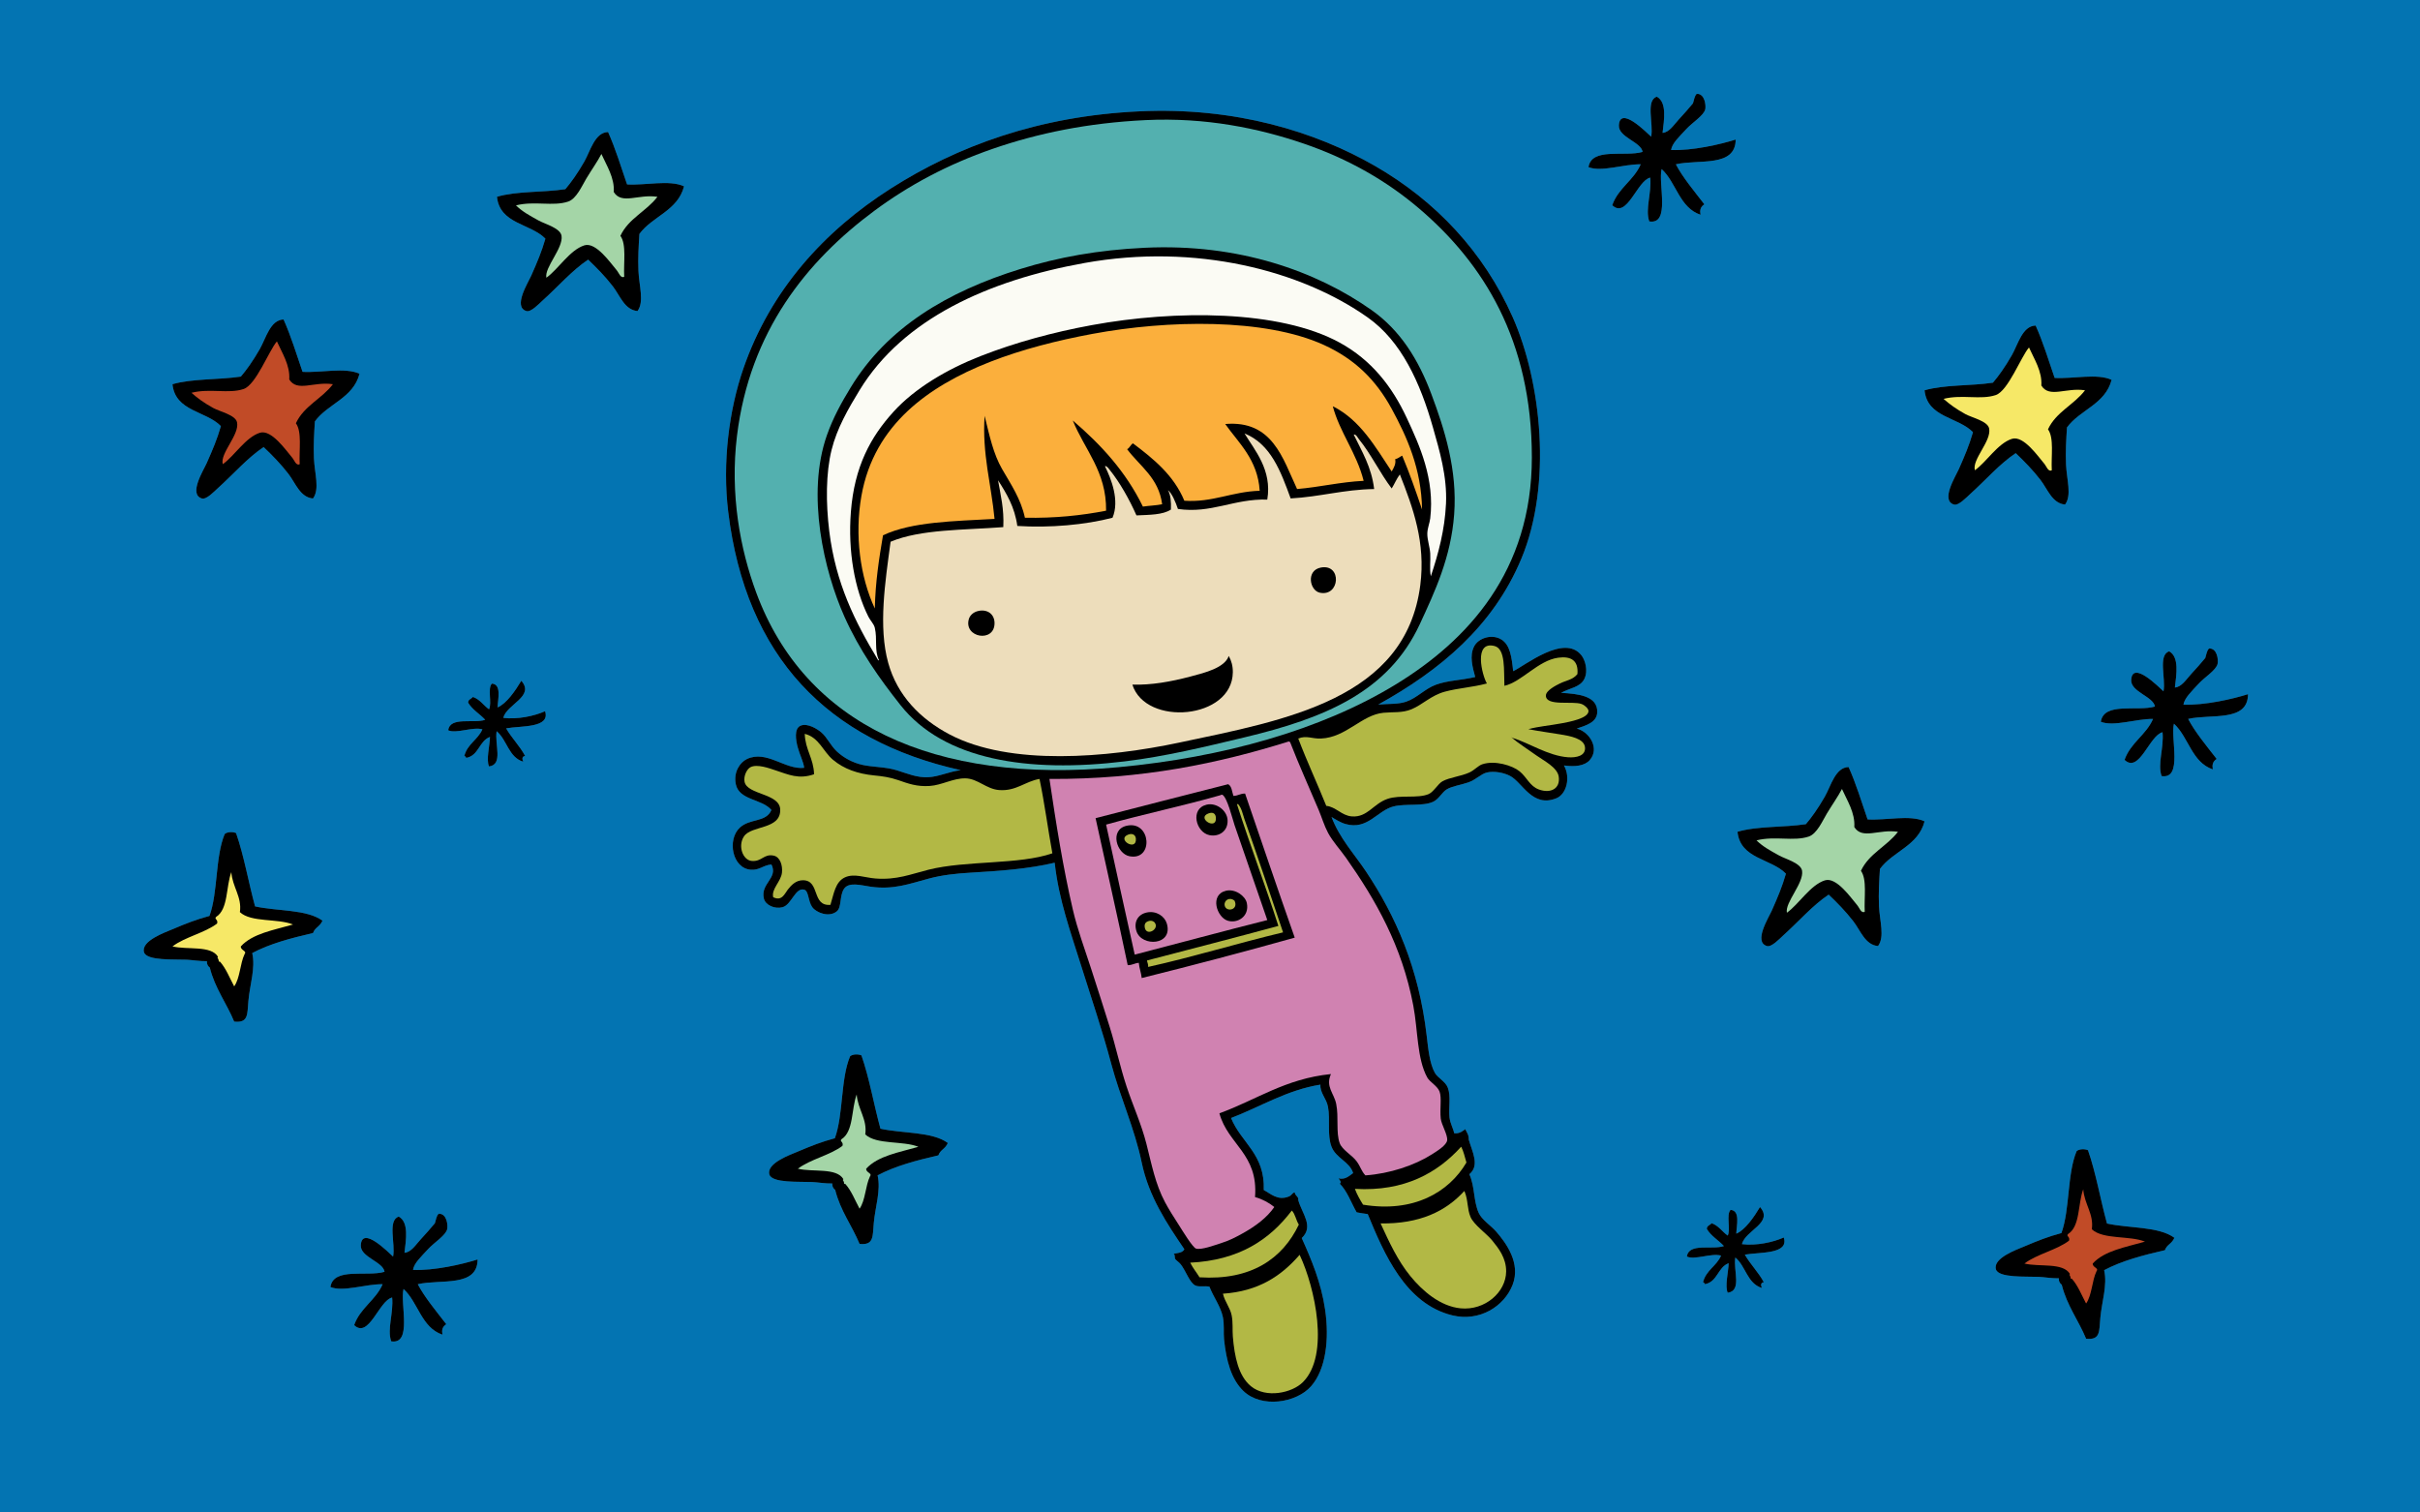 <?xml version="1.0" encoding="utf-8"?>
<!-- Generator: Adobe Illustrator 15.0.0, SVG Export Plug-In . SVG Version: 6.00 Build 0)  -->
<!DOCTYPE svg PUBLIC "-//W3C//DTD SVG 1.1//EN" "http://www.w3.org/Graphics/SVG/1.1/DTD/svg11.dtd">
<svg version="1.1" id="Layer_1" xmlns="http://www.w3.org/2000/svg" xmlns:xlink="http://www.w3.org/1999/xlink" x="0px" y="0px"
	 width="960px" height="600px" viewBox="0 0 960 600" enable-background="new 0 0 960 600" xml:space="preserve">
<rect x="0" y="0" width="960" height="600" fill="#333333" stroke="none"/>
<path d="M546.745,279.497c4.215-0.377,7.85-0.039,11.12-1.162c4.322-1.483,7.376-5.135,11.813-6.737
	c4.759-1.718,9.397-1.642,15.523-3.021c-1.071-4.025-2.322-8.333-0.464-12.08c1.702-3.432,7.156-5.137,10.889-2.787
	c3.444,2.168,4.075,7.053,4.634,12.545c4.543-2.11,20.289-14.968,27.105-6.273c1.437,1.83,2.725,6.023,1.158,9.293
	c-1.614,3.379-5.814,3.643-9.268,5.576c6.857,0.378,14.561,1.183,14.364,7.666c-0.123,4.059-4.412,5.248-8.108,6.505
	c5.061,1.29,9.197,7.926,5.098,12.544c-1.999,2.252-5.832,2.711-10.193,2.092c2.702,4.809,1.023,11.381-3.012,13.011
	c-9.52,3.844-13.391-6.199-18.304-8.829c-2.445-1.31-6.344-2.076-9.269-1.394c-2.377,0.556-4.231,2.85-7.413,3.947
	c-3.011,1.041-6.424,1.449-8.573,2.788c-1.856,1.159-3.053,3.832-5.327,4.88c-4.123,1.896-10.92,0.628-15.755,1.857
	c-6.413,1.633-10.227,9.46-18.998,6.97c-2.045-0.581-4.188-1.958-5.561-2.788c3.188,8.433,8.934,14.517,13.669,21.605
	c11.653,17.45,20.997,38.312,24.096,65.281c0.601,5.214,1.174,10.979,3.243,14.636c1.143,2.019,4.133,3.34,5.097,5.808
	c1.367,3.501,0.263,7.933,0.694,11.852c0.271,2.432,1.444,4.185,1.854,6.271c2.172,0.314,3.784-1.155,4.4-1.627
	c0.734,1.636,1.371,2.052,1.393,4.184c1.322,4.725,4.469,10.223,0.229,13.707c2.23,4.951,1.581,10.536,3.707,15.333
	c1.218,2.743,4.91,5.079,6.95,7.435c3.836,4.426,9.871,12.474,6.487,21.141c-3.317,8.492-13.044,14.689-23.863,12.08
	c-18.642-4.495-27.175-24.592-33.594-40.188c-1.562-0.143-2.952-0.448-4.401-0.697c-2.2-3.834-3.699-8.372-6.719-11.384
	c0.988-0.368-0.148-1.6-0.464-2.09c2.556,0.6,4.019-0.786,5.792-2.094c-1.35-4.502-6.812-5.879-8.572-10.452
	c-1.786-4.645-0.446-10.617-1.391-15.8c-0.632-3.462-3.219-5.461-3.013-8.825c-13.216,2.082-23.81,8.804-35.448,13.239
	c3.989,9.862,13.484,14.203,12.977,28.575c2.725,1.4,5.493,4.359,9.963,2.556c1.165-0.472,1.358-1.5,2.315-1.626
	c0.204,1.481,1.651,1.663,1.392,3.021c1.435,5.333,6.354,10.424,1.39,15.1c3.823,8.494,7.698,17.638,9.269,28.346
	c1.73,11.823,0.311,23.757-5.562,30.433c-5.841,6.646-19.707,8.801-26.875,1.859c-4.822-4.676-6.775-11.996-7.645-20.444
	c-0.277-2.704,0.155-5.818-0.464-8.829c-0.88-4.287-3.743-7.933-5.329-12.08c-2.021-0.425-3.945,0.225-5.562-0.465
	c-2.222-0.946-3.802-5.805-5.792-8.362c-0.807-1.038-1.97-1.6-2.315-2.321c-0.143-0.297,0.05-1.965-0.694-1.859
	c1.162-0.325,3.795-0.303,4.401-1.858c-6.808-10.016-14.104-20.807-16.912-34.383c-2.761-13.349-8.55-25.905-12.048-39.026
	c-3.568-13.393-7.943-26.185-12.047-39.265c-4.074-12.984-8.827-26.025-10.428-40.654c-10.425,2.479-21.721,3.264-33.36,3.948
	c-5.748,0.339-11.217,0.931-16.449,2.322c-7.879,2.1-14.051,4.531-23.169,3.253c-3.788-0.531-8.742-2.082-10.657,0.93
	c-1.748,2.75-0.835,7.222-2.78,8.827c-3.076,2.544-8.122,0.562-9.73-1.626c-1.731-2.354-1.365-6.478-3.243-6.969
	c-3.543-0.927-4.985,6.008-8.572,6.969c-3.031,0.813-6.792-0.77-7.414-3.482c-1.378-6.013,5.768-8.03,3.012-13.476
	c-3.376,0.313-4.638,2.312-8.108,2.09c-7.489-0.477-9.551-12.013-4.401-16.727c4.112-3.766,10.297-1.913,12.51-6.97
	c-3.775-4.487-12.805-3.773-14.132-10.224c-0.997-4.843,1.671-8.688,4.401-9.988c7.807-3.714,15.138,4.355,22.705,3.483
	c-0.214-2.274-1.713-5.053-2.549-8.132c-0.734-2.706-1.551-7.474,1.158-8.595c2.794-1.157,6.805,1.43,8.341,2.788
	c2.207,1.947,3.559,5.127,6.023,7.434c2.702,2.527,6.302,4.487,10.194,5.346c4.157,0.911,9.084,0.764,13.438,2.09
	c4.34,1.32,8.097,3.052,12.742,2.786c4.203-0.236,7.997-2.194,12.742-2.786c-52.655-11.732-85.177-44.792-92.208-102.453
	c-2.383-19.53,0.305-40.399,6.023-56.918c10.743-31.033,32.004-54.501,58.384-71.321c26.42-16.847,58.676-28.799,98.695-30.666
	c38.128-1.779,69.893,8.116,93.366,21.605c24.24,13.931,43.229,34.208,54.678,59.938c11.466,25.771,15.764,66.562,3.476,95.947
	C592.301,248.447,571.341,265.858,546.745,279.497z"/>
<path fill="#D082B1" d="M416.31,309.001c2.637,17.769,5.389,35.133,9.268,51.807c1.816,7.812,4.678,15.562,7.183,23.231
	c2.54,7.78,5.008,15.562,7.413,23.232c2.438,7.769,4.152,15.918,6.719,23.694c2.521,7.64,5.871,14.877,7.878,22.769
	c2.088,8.205,3.532,15.96,7.413,23.23c1.41,2.644,3.445,5.899,5.793,9.524c0.902,1.395,5.153,8.446,6.486,8.829
	c2.17,0.616,7.354-1.359,9.73-2.094c3.486-1.072,6.172-2.528,8.341-3.717c5.524-3.021,10.122-6.51,12.974-10.687
	c-2.145-1.723-4.639-3.091-7.645-3.949c1.35-17.152-10.761-20.808-14.134-33.222c14.638-5.304,26.145-13.743,44.25-15.565
	c-2.239,5.019,1.226,7.582,2.087,11.849c1.069,5.308-0.173,11.266,1.391,15.565c0.979,2.69,4.868,4.692,6.719,7.202
	c1.582,2.145,1.871,3.912,3.476,5.575c9.669-0.681,19.532-3.974,26.411-8.364c1.897-1.211,5.815-3.576,6.023-5.575
	c0.234-2.25-2.287-6.162-2.549-8.596c-0.418-3.896,0.449-8.204-0.463-10.688c-0.829-2.258-3.872-3.783-4.866-5.575
	c-4.124-7.438-3.695-18.719-5.561-28.574c-4.479-23.687-14.964-41.93-26.644-58.544c-2.394-3.404-5.312-6.479-7.183-9.989
	c-1.523-2.858-2.484-6.159-3.708-9.062c-3.861-9.162-7.646-17.433-11.354-26.948c-0.23,0.001-0.273-0.188-0.463-0.232
	C483.381,302.846,453.138,309.225,416.31,309.001z"/>
<path fill="#53B0AF" d="M393.836,59.027c-17.936,6.189-33.417,14.53-47.032,24.626c-26.769,19.852-49.383,47.842-54.443,89.209
	c-2.844,23.235,1.262,45.018,7.645,62.261c19.257,52.018,70.05,76.108,143.644,69.23c41.091-3.84,80.392-14.646,110.278-32.989
	c28.248-17.338,53.75-44.681,53.75-89.906c-0.001-46.664-19.391-77.143-44.715-98.735c-12.729-10.855-27.966-19.684-45.873-25.787
	c-17.789-6.062-38.853-10.424-62.553-9.292C431.477,48.745,411.717,52.857,393.836,59.027z"/>
<path d="M833.383,286.33c1.207-7.98,14.373-3.969,21.469-6.043c-0.588-3.995-9.695-5.816-9.416-10.575
	c0.467-7.849,10.992,2.904,12.809,4.532c1.012-5.028-2.311-14.4,2.26-15.863c4.062,2.295,2.873,9.104,2.26,14.353
	c2.657-0.194,4.512-3.23,6.402-5.288c1.97-2.139,3.971-4.364,5.648-6.42c0.449-1.312,0.592-2.935,1.508-3.777
	c3.293-0.117,3.697,4.543,3.391,6.043c-0.521,2.534-5.094,5.282-7.533,7.932c-2.866,3.115-5.635,5.734-6.023,8.309
	c8.469,0.302,19.399-2.188,25.609-4.154c-0.016,11.189-14.646,7.723-23.729,9.82c2.557,4.99,7.438,10.919,11.299,15.861
	c-1.729,1.137-1.801,2.603-1.506,4.153c-8.388-2.796-9.594-12.789-15.443-18.129c-1.445,5.778,3.596,22.168-4.896,20.773
	c-1.697-4.82,0.979-11.193,0.377-17.375c-5.181,1.135-9.24,16.522-15.066,10.953c2.371-6.812,8.521-9.836,11.302-16.239
	C847.242,285.122,838.531,288.37,833.383,286.33z"/>
<path d="M630.148,66.307c1.207-7.98,14.373-3.969,21.469-6.043c-0.588-3.995-9.697-5.816-9.415-10.575
	c0.465-7.849,10.993,2.904,12.806,4.532c1.015-5.028-2.307-14.4,2.26-15.863c4.062,2.295,2.875,9.104,2.262,14.353
	c2.656-0.194,4.511-3.23,6.402-5.288c1.971-2.139,3.972-4.364,5.65-6.42c0.449-1.312,0.589-2.934,1.506-3.777
	c3.246-0.112,3.674,4.633,3.392,6.043c-0.511,2.526-5.104,5.29-7.534,7.932c-2.873,3.123-5.683,5.671-6.025,8.309
	c8.469,0.302,19.402-2.188,25.612-4.154c-0.042,11.163-14.642,7.729-23.729,9.82c2.559,4.991,7.469,10.893,11.301,15.862
	c-1.729,1.137-1.801,2.602-1.508,4.154c-8.386-2.795-9.594-12.789-15.44-18.128c-1.448,5.777,3.594,22.166-4.896,20.771
	c-1.698-4.819,0.979-11.192,0.377-17.373c-5.182,1.135-9.241,16.522-15.064,10.953c2.369-6.814,8.519-9.839,11.299-16.24
	C644.009,65.099,635.298,68.347,630.148,66.307z"/>
<path d="M120.021,147.51c7.214,0.433,16.846-1.892,22.6,0.755c-2.504,9.702-12.553,11.838-17.703,18.885
	c-0.298,4.591-0.601,9.629-0.377,14.729c0.26,5.924,2.363,12.181-0.377,15.863c-5.12-0.439-6.92-6.108-9.793-9.82
	c-3.021-3.907-6.487-7.445-9.793-10.575c-6.551,4.42-11.641,10.433-18.078,16.24c-1.529,1.381-4.598,4.685-6.404,4.155
	c-5.445-1.597,0.676-11.241,1.883-13.975c2.484-5.615,4.102-9.407,5.65-14.729c-5.869-6.073-18.111-5.759-19.209-16.619
	c7.783-2.267,18.377-1.716,27.119-3.021c2.148-2.499,4.807-6.184,7.533-10.952c2.391-4.182,4.159-11.606,9.416-11.708
	C115.421,133.237,117.604,140.49,120.021,147.51z"/>
<path fill="#C14B27" d="M96.668,154.308c-6.028,2.033-13.317-0.358-20.716,1.511c2.446,2.165,5.014,4.036,8.663,6.043
	c2.608,1.436,8.783,2.737,9.417,5.666c1.067,4.935-6.868,12.304-5.65,16.618c4.629-3.298,9.049-10.658,14.689-12.464
	c4.639-1.485,10.5,7.158,12.806,9.819c0.918,1.06,1.567,3.388,3.014,2.645c-0.31-5.607,0.981-12.819-1.507-16.24
	c3.18-6.885,10.354-9.763,14.689-15.486c-7.559-1.187-14.141,3.229-17.326-1.888c0.389-5.659-2.901-10.607-4.896-15.107
	C106.698,139.099,101.548,152.663,96.668,154.308z"/>
<path d="M740.863,325.062c7.188,0.454,16.88-1.927,22.599,0.755c-2.486,9.719-12.549,11.841-17.702,18.885
	c-0.298,4.591-0.601,9.629-0.377,14.729c0.26,5.926,2.362,12.183-0.376,15.863c-5.121-0.438-6.922-6.105-9.793-9.82
	c-3.021-3.905-6.489-7.443-9.793-10.573c-6.553,4.42-11.642,10.433-18.08,16.239c-1.529,1.38-4.596,4.686-6.401,4.154
	c-5.444-1.597,0.675-11.241,1.884-13.975c2.48-5.615,4.102-9.407,5.648-14.729c-5.871-6.074-18.112-5.759-19.21-16.618
	c7.731-2.318,18.415-1.678,27.12-3.021c2.147-2.5,4.808-6.186,7.532-10.953c2.39-4.182,4.159-11.605,9.417-11.708
	C736.263,310.79,738.447,318.043,740.863,325.062z"/>
<path fill="#A4D5A7" d="M705.835,339.415c2.582,1.41,8.584,2.984,9.039,6.043c0.731,4.914-6.831,12.489-6.025,16.618
	c4.775-3.396,9.25-10.979,15.065-12.842c4.629-1.482,10.493,7.149,12.806,9.818c0.918,1.061,1.566,3.389,3.016,2.646
	c-0.311-5.607,0.98-12.819-1.509-16.24c3.181-6.885,10.354-9.762,14.689-15.485c-7.561-1.188-14.143,3.229-17.325-1.889
	c0.388-5.659-2.9-10.607-4.896-15.107c-1.649,3.158-3.864,6.212-6.026,9.819c-1.699,2.837-3.885,7.961-7.156,9.064
	c-6.028,2.033-13.314-0.357-20.716,1.512C699.222,335.759,702.026,337.335,705.835,339.415z"/>
<path d="M206.807,270.051c5.491,6.256-5.845,9.297-7.156,14.729c5.591,0.695,12.339-0.719,16.573-2.644
	c2.194,6.742-9.501,5.734-15.443,6.799c2.238,3.924,5.393,6.93,7.533,10.951c-1.305,0.188-1.213,1.185-0.754,2.269
	c-5.817-1.72-6.405-8.683-10.546-12.085c-0.848,5.242,2.715,13.229-3.013,13.975c-1.205-2.633,0.252-8.014,0.377-11.709
	c-4.334,1.572-4.408,7.414-9.417,8.31c-0.167-0.335-0.33-0.677-0.753-0.755c1.158-4.754,5.391-6.428,7.156-10.574
	c-3.937-1.082-10.404,1.85-13.562,0.377c0.752-5.541,10.006-2.557,14.689-4.154c-2.168-2.357-5.093-3.955-6.779-6.799
	c-0.001-1.385,1.32-1.447,1.883-2.266c2.812,0.961,4.191,3.352,6.404,4.91c1.26-2.514-0.711-8.268,1.129-10.197
	c3.92,0.256,2.387,6.137,2.262,9.441C200.997,279.061,204.393,274.066,206.807,270.051z"/>
<path d="M698.186,478.825c5.515,6.278-5.89,9.252-7.155,14.729c5.592,0.695,12.339-0.719,16.571-2.643
	c2.222,6.717-9.519,5.752-15.44,6.799c2.238,3.924,5.393,6.93,7.533,10.951c-1.307,0.186-1.213,1.184-0.754,2.268
	c-5.817-1.721-6.406-8.684-10.549-12.086c-0.848,5.242,2.717,13.229-3.013,13.977c-1.204-2.635,0.252-8.016,0.376-11.709
	c-4.332,1.57-4.406,7.414-9.416,8.309c-0.166-0.336-0.33-0.676-0.752-0.756c1.156-4.754,5.39-6.428,7.156-10.574
	c-3.938-1.082-10.406,1.854-13.562,0.377c0.752-5.541,10.006-2.555,14.689-4.153c-2.168-2.356-5.094-3.954-6.779-6.8
	c-0.002-1.385,1.318-1.445,1.883-2.266c2.811,0.961,4.191,3.352,6.403,4.91c1.261-2.516-0.71-8.27,1.13-10.197
	c3.92,0.256,2.388,6.137,2.26,9.443C692.376,487.835,695.771,482.841,698.186,478.825z"/>
<path d="M815.062,149.92c7.214,0.434,16.847-1.891,22.599,0.756c-2.502,9.703-12.551,11.838-17.701,18.885
	c-0.299,4.59-0.602,9.629-0.377,14.73c0.259,5.924,2.363,12.18-0.377,15.861c-5.12-0.439-6.922-6.107-9.793-9.818
	c-3.022-3.908-6.488-7.445-9.793-10.576c-6.554,4.42-11.643,10.432-18.08,16.24c-1.528,1.381-4.597,4.686-6.402,4.154
	c-5.443-1.596,0.677-11.24,1.884-13.973c2.482-5.615,4.103-9.408,5.649-14.729c-5.871-6.074-18.111-5.758-19.209-16.619
	c7.771-2.281,18.396-1.695,27.118-3.02c2.147-2.5,4.808-6.186,7.533-10.953c2.39-4.184,4.159-11.607,9.416-11.709
	C810.464,135.648,812.646,142.902,815.062,149.92z"/>
<path fill="#F6E867" d="M791.71,156.719c-6.032,2.027-13.312-0.354-20.716,1.512c2.445,2.166,5.015,4.035,8.663,6.043
	c2.606,1.434,8.783,2.736,9.417,5.666c1.065,4.934-6.868,12.303-5.649,16.617c4.629-3.297,9.05-10.656,14.688-12.465
	c4.638-1.484,10.501,7.16,12.806,9.82c0.918,1.061,1.566,3.389,3.015,2.645c-0.31-5.607,0.98-12.818-1.507-16.24
	c3.181-6.885,10.354-9.762,14.688-15.486c-7.562-1.186-14.142,3.229-17.325-1.887c0.388-5.66-2.902-10.609-4.896-15.107
	C801.729,141.516,796.599,155.076,791.71,156.719z"/>
<path d="M131.078,510.57c1.208-7.98,14.374-3.971,21.47-6.043c-0.553-4.045-9.7-5.797-9.416-10.574
	c0.465-7.852,10.99,2.904,12.805,4.531c1.013-5.027-2.307-14.4,2.261-15.863c4.062,2.295,2.873,9.104,2.26,14.352
	c2.657-0.191,4.51-3.229,6.403-5.287c1.969-2.139,3.97-4.361,5.649-6.42c0.45-1.311,0.591-2.934,1.507-3.775
	c3.297-0.141,3.689,4.582,3.391,6.043c-0.521,2.539-5.094,5.279-7.533,7.932c-2.871,3.119-5.675,5.662-6.027,8.311
	c8.469,0.303,19.402-2.188,25.612-4.154c-0.042,11.164-14.64,7.729-23.729,9.82c2.556,4.99,7.467,10.893,11.301,15.861
	c-1.729,1.139-1.802,2.604-1.507,4.154c-8.386-2.797-9.595-12.789-15.442-18.129c-1.447,5.775,3.594,22.166-4.897,20.771
	c-1.697-4.816,0.981-11.191,0.377-17.372c-5.18,1.136-9.241,16.522-15.065,10.952c2.369-6.812,8.52-9.838,11.299-16.238
	C144.938,509.363,136.226,512.609,131.078,510.57z"/>
<path d="M248.751,73.16c7.19,0.456,16.88-1.925,22.599,0.755c-2.486,9.719-12.549,11.841-17.702,18.885
	c-0.298,4.591-0.601,9.629-0.377,14.729c0.26,5.924,2.362,12.181-0.376,15.863c-5.121-0.439-6.922-6.107-9.793-9.82
	c-3.023-3.907-6.489-7.445-9.793-10.575c-6.553,4.42-11.642,10.433-18.08,16.241c-1.529,1.38-4.596,4.684-6.402,4.154
	c-5.445-1.597,0.674-11.241,1.883-13.975c2.482-5.615,4.102-9.407,5.65-14.729c-5.871-6.074-18.112-5.759-19.21-16.618
	c7.731-2.32,18.415-1.678,27.12-3.021c2.147-2.5,4.807-6.184,7.532-10.953c2.39-4.182,4.159-11.606,9.417-11.708
	C244.15,58.888,246.335,66.141,248.751,73.16z"/>
<path fill="#A4D5A7" d="M213.723,87.513c2.582,1.41,8.584,2.984,9.039,6.043c0.732,4.914-6.831,12.489-6.025,16.618
	c4.775-3.395,9.25-10.979,15.065-12.842c4.629-1.482,10.493,7.151,12.806,9.82c0.918,1.059,1.566,3.387,3.014,2.644
	c-0.309-5.607,0.982-12.819-1.507-16.24c3.179-6.885,10.353-9.762,14.689-15.485c-7.56-1.188-14.142,3.228-17.325-1.889
	c0.387-5.659-2.902-10.607-4.897-15.107c-1.649,3.158-3.864,6.21-6.026,9.819c-1.699,2.837-3.885,7.961-7.156,9.064
	c-6.029,2.034-13.316-0.357-20.716,1.512C207.109,83.856,209.914,85.433,213.723,87.513z"/>
<path d="M487.202,311.092c1.467,0.775,1.507,2.98,2.086,4.646c1.821-0.032,2.733-0.979,4.634-0.932
	c6.524,19.093,13.021,38.21,19.692,57.15c-19.965,5.612-40.223,10.934-60.7,16.03c-0.224-2.179-0.968-3.832-1.158-6.04
	c-1.647,0.126-2.592,0.963-4.399,0.929c-4.101-19.588-8.508-38.864-12.744-58.312C452.105,320.039,469.655,315.565,487.202,311.092z
	"/>
<path fill="#D082B1" d="M489.751,327.354c-0.822-2.396-2.915-11.113-4.865-12.078c-0.224-0.11-0.712,0.171-0.927,0.23
	c-14.396,4.113-30.278,7.449-45.177,11.615c3.764,17.213,7.532,34.419,11.352,51.575c17.56-4.542,34.938-9.265,52.593-13.707
	C498.765,353.438,493.977,339.664,489.751,327.354z"/>
<path fill="#B2B845" d="M507.128,367.312c-17.271,4.675-34.725,9.166-52.129,13.705c0.127,0.882,0.561,1.451,0.463,2.558
	c17.604-3.879,35.553-9.42,53.521-13.707c-5.016-14.947-10.094-30.154-15.291-44.837c-0.705-1.988-1.079-4.376-2.551-6.041
	c-0.152,0-0.309,0-0.463,0C495.916,335.343,501.876,350.974,507.128,367.312z"/>
<path d="M478.631,319.223c3.894-0.944,8.113,2.272,8.34,6.04c0.271,4.455-3.431,6.798-7.183,6.041
	C474.389,330.213,471.991,320.838,478.631,319.223z"/>
<path fill="#B2B845" d="M482.337,324.334c-0.108-1.333-0.925-2.428-3.012-1.626C474.508,324.559,482.773,329.66,482.337,324.334z"/>
<path d="M446.89,327.586c9.73-2.284,10.909,13.977,1.16,12.081C442.969,338.68,440.034,329.196,446.89,327.586z"/>
<path fill="#B2B845" d="M450.598,332.697c-0.124-1.598-1.471-2.206-3.012-1.626C442.673,332.918,451.007,337.993,450.598,332.697z"
	/>
<path d="M486.276,353.374c3.645-0.922,7.754,2.016,8.34,4.878c1.1,5.359-3.809,8.212-7.646,6.97
	C482.688,363.836,479.796,355.012,486.276,353.374z"/>
<path fill="#B2B845" d="M485.812,359.182c0.495,2.778,5.644,1.893,3.938-1.856C487.796,355.63,485.453,357.169,485.812,359.182z"/>
<path d="M454.999,361.97c3.715-0.751,7.022,1.501,7.877,4.413c2.56,8.726-10.014,9.341-12.047,3.021
	C449.664,365.784,451.372,362.701,454.999,361.97z"/>
<path fill="#B2B845" d="M454.072,367.545c0.327,4.328,6.186,1.062,3.938-1.626c-0.04-0.049-0.93-1.062-2.549-0.465
	C454.22,365.913,454.012,366.748,454.072,367.545z"/>
<path d="M454.072,98.29c37.345-1.783,68.096,9.305,89.892,24.625c11.521,8.097,18.706,19.685,23.863,33.454
	c5.209,13.906,10.336,30.006,9.035,47.625c-1.26,17.086-7.645,30.687-13.669,43.675c-12.461,26.86-37.759,37.248-69.505,44.838
	c-15.986,3.822-31.358,7.561-47.492,9.525c-38.589,4.696-71.804-0.621-88.967-22.304c-8.356-10.557-16.271-21.724-22.24-35.079
	c-8.09-18.099-15.246-48.511-6.951-72.019c2.486-7.046,5.822-13.026,9.499-19.05c14.425-23.631,38.229-37.922,67.419-46.928
	C419.798,102.074,435.407,99.18,454.072,98.29z"/>
<path fill="#FBAF3C" d="M528.674,161.015c0.014,0.142,0.034,0.275,0.231,0.232c10.793,5.518,16.648,15.983,23.168,25.787
	c0.953-1.608,1.754-3.084,1.391-4.879c1.155-0.234,1.826-0.956,2.779-1.395c2.889,6.862,5.415,14.085,7.878,21.374
	c-0.225-16.148-6.037-28.926-12.048-39.958c-6.216-11.408-14.53-19.679-26.875-25.323c-23.485-10.738-62.146-9.917-91.746-4.414
	c-28.056,5.216-55.904,14.174-73.442,30.666c-8.876,8.347-15.761,19.213-18.302,33.686c-2.707,15.406-0.551,32.035,5.328,44.604
	c0.232-10.53,1.678-19.845,3.244-29.04c11.502-5.425,28.246-5.593,44.25-6.505c-1.27-13.519-4.984-25.822-3.938-40.888
	c1.988,8.069,3.438,15.038,6.949,21.141c3.486,6.054,7.416,11.777,9.035,19.282c11.889,0.229,22.44-0.884,32.205-2.788
	c0.182-15.604-8.562-24.241-13.207-35.777c11.121,9.525,21.046,20.25,27.803,34.151c2.485-0.373,5.274-0.441,7.646-0.93
	c-1.392-10.532-8.802-15.028-13.901-21.838c1.039-0.506,1.335-1.759,2.315-2.323c8.202,6.179,16.151,12.611,20.389,22.767
	c11.167,0.777,19.022-3.659,29.888-3.949c-0.775-12.464-8.544-19.156-13.67-26.485c18.73-1.59,22.778,13.556,28.497,25.788
	c9.124-0.763,16.997-2.78,26.411-3.252C538.175,179.675,531.374,171.395,528.674,161.015z"/>
<path fill="#FBFBF4" d="M573.619,199.812c0.507-10.755-2.598-21.132-5.098-29.969c-5.142-18.175-12.634-34.497-25.947-43.908
	C516.267,107.343,474.47,96.37,430.21,104.33c-38.223,6.874-71.984,22.214-89.197,50.413c-4.514,7.394-9.001,15.168-11.121,23.696
	c-2.297,9.239-2.301,21.137-0.927,32.292c2.55,20.689,10.207,35.934,19.229,50.877c0.055,0.252,0.382,0.558,0.464,0.232
	c-1.861-3.957-0.563-8.218-1.622-12.778c-0.355-1.53-1.777-2.873-2.549-4.413c-5.471-10.912-8.167-25.982-6.95-41.585
	c1.405-18.026,7.839-29.734,16.913-39.726c8.531-9.394,21.311-16.9,34.52-22.071c13.688-5.357,28.591-9.445,44.251-12.312
	c32.851-6.016,74.368-6.103,98.233,6.969c12.633,6.92,20.805,17.423,26.643,29.969c5.018,10.773,11.113,24.117,9.27,39.726
	c-0.226,1.894-1.124,3.908-1.159,6.041c-0.04,2.504,0.984,5.171,1.159,7.898c0.189,3.013-0.338,5.951,0.229,9.061
	C570.646,219.499,573.133,210.138,573.619,199.812z"/>
<path fill="#EDDDBB" d="M464.498,202.135c-3.191,2.143-8.578,2.083-13.669,2.323c-2.818-6.361-6.611-13.111-10.658-18.121
	c-0.442-0.549-1.168-1.637-1.853-1.394c2.516,5.045,5.896,13.63,3.012,20.443c-10.745,2.81-24.85,4.091-37.765,3.253
	c-1.044-7.548-4.294-12.886-7.646-18.121c1.019,5.872,2.438,11.341,2.085,18.585c-15.636,1.203-32.87,0.803-44.714,5.808
	c-2.137,15.922-4.928,33.717-0.928,48.09c3.6,12.925,12.704,22.214,24.326,28.342c24.016,12.66,62.672,9.253,91.051,3.252
	c42.433-8.971,89.897-17.25,95.684-62.492c2.156-16.855-2.83-30.55-8.105-43.908c-1.275,1.664-2.104,3.775-3.244,5.575
	c-4.506-5.901-8.396-13.96-12.977-19.515c-0.578-0.703-1.117-2.059-2.084-1.858c3.22,6.684,7.034,12.77,8.109,21.605
	c-12.101,0.181-21.476,3.093-33.131,3.717c-3.938-10.766-7.864-21.542-18.304-25.787c3.957,6.59,11.029,14.455,9.034,26.251
	c-13.268-0.405-22.155,5.646-35.445,3.717c-0.935-2.706-2.328-6.183-3.939-7.434C464.4,196.348,464.614,199.075,464.498,202.135z"/>
<path fill="#B2B845" d="M536.318,323.869c6.194,0.438,8.472-5.047,14.134-6.969c4.917-1.673,11.884-0.072,16.217-1.858
	c2.047-0.845,3.751-4.112,5.562-5.111c2.774-1.533,7.257-1.938,10.656-3.483c2.031-0.924,3.455-2.692,5.099-3.254
	c4.982-1.697,12.018,0.483,14.827,2.787c2.972,2.438,4.003,5.862,7.646,7.202c4.556,1.678,8.586-0.222,7.878-5.109
	c-0.534-3.675-5.963-6.312-8.806-8.363c-3.61-2.609-7.128-4.785-9.962-7.201c0.231-0.002,0.274,0.188,0.464,0.231
	c6.267,1.821,14.058,7.104,22.009,7.667c3.23,0.229,7.043-0.514,6.719-3.95c-0.33-3.518-5.979-4.493-9.729-5.11
	c-4.521-0.744-8.824-1.317-12.742-2.091c4.184-1.12,8.131-1.377,13.207-2.323c2.962-0.553,10.675-1.938,10.655-4.879
	c-0.007-0.919-1.416-2.286-2.78-2.787c-3.511-1.292-13.995,1.003-14.131-3.253c-0.067-2.112,4.18-4.191,5.56-4.878
	c2.526-1.257,5.125-1.438,6.951-3.718c0.496-5.448-2.595-7.202-7.646-6.505c-7.979,1.102-14.466,9.605-21.313,11.151
	c-0.271-5.996,0.543-14.671-3.938-15.798c-8.394-2.11-4.933,11.638-3.013,14.869c-6.024,1.589-11.212,1.783-16.681,3.252
	c-5.417,1.454-8.842,5.161-13.206,6.97c-3.701,1.533-7.177,1.021-11.121,1.394c-8.675,0.818-14.758,9.787-24.789,10.222
	c-3.622,0.157-5.729-1.343-9.035,0c3.477,9.138,7.504,17.721,11.12,26.717C529.874,319.997,532.171,323.574,536.318,323.869z"/>
<path d="M535.855,284.84c-3.375,1.495-6.934,2.806-10.194,4.414C529.966,288.691,532.872,286.727,535.855,284.84z"/>
<path fill="#B2B845" d="M396.384,313.415c-5.129-0.378-8.496-4.563-13.438-4.646c-4.828-0.079-9.314,2.699-14.133,3.021
	c-5.174,0.343-8.605-0.976-12.51-2.323c-3.295-1.137-6.211-1.537-9.5-1.856c-6.546-0.643-12.058-2.55-16.449-6.273
	c-3.861-3.274-5.494-8.855-11.119-10.222c0.217,6.363,3.512,9.643,3.706,16.029c-6.102,2.107-9.997,0.188-15.522-1.627
	c-2.037-0.668-7.076-2.578-9.73-1.162c-1.429,0.765-2.791,3.535-2.317,5.811c1.077,5.16,13.89,4.518,14.133,10.918
	c0.308,8.1-11.397,6.251-14.364,10.688c-2.553,3.815-0.445,9.424,3.012,9.758c4.096,0.396,4.831-2.962,8.805-2.093
	c2.545,0.561,3.551,3.931,3.243,6.737c-0.393,3.579-4.279,6.456-3.476,9.757c3.511,1.71,4.564-1.476,5.792-3.02
	c1.37-1.726,3.167-3.731,6.024-3.717c6.897,0.032,3.334,10.384,10.889,9.757c1.347-4.313,1.901-9.15,5.792-10.919
	c3.622-1.646,7.958,0.151,12.048,0.464c8.52,0.646,13.877-1.679,21.082-3.484c14.966-3.749,35.908-1.916,49.117-6.505
	c-1.776-9.747-3.11-19.972-5.098-29.504C406.699,309.958,403.116,313.911,396.384,313.415z"/>
<path d="M403.104,308.536c-4.518-0.353-9.604-1.365-13.667-1.396C392.761,309.186,398.926,311.32,403.104,308.536z"/>
<path fill="#B2B845" d="M537.479,471.623c0.866,2.307,2.026,4.317,3.242,6.273c19.92,3.279,33.987-4.809,41.008-16.729
	c-0.644-2.143-1.125-4.447-2.086-6.271C570.376,465.12,557.312,472.771,537.479,471.623z"/>
<path fill="#B2B845" d="M559.486,506.238c4.797,5.881,11.848,11.993,19.925,12.776c9.665,0.938,18.014-6.396,18.071-14.637
	c0.036-5.337-3.025-9.222-5.562-12.312c-2.226-2.716-7.26-6.203-8.571-9.292c-1.368-3.223-0.9-6.529-2.315-9.99
	c-0.014-0.144-0.034-0.274-0.231-0.231c-7.312,7.999-17.623,12.994-33.131,12.778C551.04,492.644,554.382,499.978,559.486,506.238z"
	/>
<path fill="#B2B845" d="M512.456,480.219c-8.775,11.567-20.93,19.746-40.312,20.679c1.05,2.122,2.505,3.839,3.706,5.808
	c20.488,1.308,32.932-7.379,39.388-20.909C514.126,484.121,513.837,481.622,512.456,480.219z"/>
<path fill="#B2B845" d="M488.593,521.804c0.571,2.87,0.254,5.836,0.463,8.363c0.666,8.022,2.222,15.655,7.185,19.747
	c5.94,4.898,16.288,2.718,20.619-1.626c10.793-10.823,4.677-37.682-1.158-50.181c-0.014-0.144-0.034-0.275-0.231-0.231
	c-7.078,8.158-16.088,14.378-30.351,15.331C485.946,516.569,487.979,518.716,488.593,521.804z"/>
<path d="M828.298,456.293c-1.336-0.614-3.598-0.5-4.52,0.378c-3.785,9.045-2.617,23.058-6.025,32.48
	c-5.33,1.439-9.082,2.914-14.688,5.286c-2.923,1.235-12.511,4.613-11.302,9.064c0.962,3.536,12.141,2.797,16.949,3.021
	c2.25,0.104,5.412,0.651,8.034,0.576c-0.012,0.103-0.027,0.199-0.027,0.304c0,0.948,0.466,1.772,1.155,2.23
	c2.065,8.308,6.642,14.099,9.672,21.438c5.716,0.61,5.166-2.88,5.647-8.311c0.562-6.317,2.878-12.964,1.508-18.885
	c6.969-3.713,15.427-5.932,24.104-7.932c0.881-2.377,2.616-2.356,3.768-4.909c-6.242-4.567-17.897-3.708-26.742-5.665
	C833.204,475.798,831.45,465.345,828.298,456.293z"/>
<path fill="#C14B27" d="M830.181,501.238c-0.133,1.591,2.514,1.736,1.51,3.021c-1.846,3.816-1.801,9.526-4.145,12.842
	c-1.812-3.345-3.215-7.101-5.648-9.818c-0.158-0.021-0.291-0.019-0.438-0.024c-0.03-0.59-0.237-1.122-0.562-1.543
	c0.086-0.104,0.177-0.203,0.244-0.321c-2.744-4.673-12.122-2.696-18.076-4.152c5.1-3.824,12.6-5.242,17.699-9.064
	c0.539-1.644-1.286-1.734-0.376-2.645c4.862-3.058,3.854-11.998,6.026-17.751c0.42,5.882,4.285,9.872,3.391,15.861
	c4.497,4.178,14.92,2.411,21.094,4.91C843.308,494.76,834.85,496.099,830.181,501.238z"/>
<path d="M341.734,418.675c-1.336-0.614-3.598-0.5-4.52,0.378c-3.785,9.045-2.617,23.06-6.025,32.48
	c-5.33,1.439-9.082,2.914-14.689,5.287c-2.922,1.234-12.51,4.612-11.301,9.063c0.962,3.536,12.139,2.797,16.949,3.021
	c2.25,0.104,5.412,0.651,8.034,0.578c-0.011,0.101-0.027,0.197-0.027,0.302c0,0.95,0.466,1.772,1.155,2.23
	c2.066,8.308,6.642,14.099,9.672,21.438c5.716,0.612,5.166-2.88,5.648-8.31c0.562-6.318,2.877-12.965,1.507-18.886
	c6.969-3.713,15.427-5.932,24.106-7.932c0.88-2.377,2.616-2.356,3.766-4.909c-6.242-4.567-17.897-3.708-26.742-5.665
	C346.641,438.18,344.887,427.727,341.734,418.675z"/>
<path fill="#A4D5A7" d="M343.617,463.62c-0.133,1.591,2.512,1.738,1.508,3.021c-1.844,3.816-1.799,9.526-4.143,12.844
	c-1.812-3.347-3.215-7.103-5.65-9.82c-0.158-0.021-0.291-0.018-0.436-0.024c-0.03-0.59-0.237-1.122-0.564-1.543
	c0.086-0.104,0.177-0.203,0.246-0.319c-2.746-4.675-12.123-2.698-18.078-4.154c5.1-3.824,12.6-5.242,17.701-9.064
	c0.539-1.644-1.286-1.734-0.376-2.645c4.862-3.056,3.854-11.998,6.026-17.751c0.42,5.882,4.285,9.872,3.391,15.863
	c4.497,4.176,14.92,2.409,21.092,4.908C356.744,457.142,348.286,458.481,343.617,463.62z"/>
<path d="M93.653,330.488c-1.336-0.614-3.598-0.5-4.52,0.378c-3.785,9.045-2.617,23.058-6.025,32.479
	c-5.33,1.441-9.082,2.914-14.689,5.287c-2.922,1.236-12.51,4.614-11.301,9.065c0.962,3.536,12.139,2.797,16.949,3.021
	c2.25,0.105,5.412,0.653,8.034,0.578c-0.011,0.103-0.027,0.199-0.027,0.302c0,0.95,0.466,1.774,1.155,2.232
	c2.066,8.306,6.642,14.097,9.672,21.437c5.716,0.612,5.166-2.88,5.648-8.309c0.562-6.319,2.877-12.964,1.507-18.885
	c6.969-3.713,15.427-5.934,24.106-7.934c0.88-2.377,2.616-2.354,3.766-4.907c-6.242-4.567-17.896-3.708-26.742-5.665
	C98.56,349.993,96.806,339.54,93.653,330.488z"/>
<path fill="#F6E867" d="M95.536,375.433c-0.133,1.593,2.512,1.738,1.508,3.021c-1.844,3.814-1.799,9.526-4.143,12.842
	c-1.812-3.345-3.215-7.101-5.65-9.82c-0.158-0.021-0.291-0.017-0.436-0.022c-0.03-0.59-0.237-1.122-0.564-1.543
	c0.086-0.104,0.177-0.203,0.246-0.321c-2.746-4.673-12.123-2.698-18.078-4.154c5.1-3.822,12.6-5.24,17.701-9.062
	c0.539-1.646-1.286-1.736-0.376-2.646c4.862-3.056,3.854-11.997,6.026-17.751c0.42,5.884,4.285,9.872,3.391,15.863
	c4.497,4.176,14.92,2.411,21.092,4.91C108.663,368.955,100.205,370.294,95.536,375.433z"/>
<path d="M487.436,260.214c1.06,1.897,1.651,3.972,1.62,6.506c-0.229,18.696-34.574,21.584-39.848,4.878
	c7.518,0.197,15.131-1.124,23.167-3.252C477.979,266.862,485.838,264.932,487.436,260.214z"/>
<path d="M524.04,225.135c8.361-1.505,7.555,11.665-0.463,9.989C519.501,234.272,518.018,226.218,524.04,225.135z"/>
<path d="M388.274,242.326c3.562-0.69,6.256,1.4,6.256,4.878c0,7.901-12.314,5.777-10.193-1.626
	C384.655,244.466,385.8,242.806,388.274,242.326z"/>
<path fill="#0374B2" d="M0,0v600h960V0H0z M95.539,149.398c2.148-2.499,4.807-6.184,7.533-10.952
	c2.391-4.182,4.159-11.606,9.416-11.708c2.933,6.499,5.116,13.752,7.533,20.772c7.214,0.433,16.846-1.892,22.6,0.755
	c-2.504,9.702-12.553,11.838-17.703,18.885c-0.298,4.591-0.601,9.629-0.377,14.729c0.26,5.924,2.363,12.181-0.377,15.863
	c-5.12-0.439-6.92-6.108-9.793-9.82c-3.021-3.907-6.487-7.445-9.793-10.575c-6.551,4.42-11.641,10.433-18.078,16.24
	c-1.529,1.381-4.598,4.685-6.404,4.155c-5.445-1.597,0.676-11.241,1.883-13.975c2.484-5.615,4.102-9.407,5.65-14.729
	c-5.869-6.073-18.111-5.759-19.209-16.619C76.203,150.152,86.797,150.703,95.539,149.398z M124.162,370.14
	c-8.679,2-17.137,4.221-24.106,7.934c1.37,5.921-0.945,12.565-1.507,18.885c-0.482,5.429,0.068,8.921-5.648,8.309
	c-3.03-7.34-7.606-13.131-9.672-21.437c-0.689-0.458-1.155-1.282-1.155-2.232c0-0.103,0.016-0.199,0.027-0.302
	c-2.622,0.075-5.784-0.473-8.034-0.578c-4.81-0.224-15.987,0.516-16.949-3.021c-1.209-4.451,8.379-7.829,11.301-9.065
	c5.607-2.373,9.359-3.846,14.689-5.287c3.408-9.421,2.24-23.434,6.025-32.479c0.922-0.878,3.184-0.992,4.52-0.378
	c3.153,9.052,4.907,19.505,7.533,29.079c8.846,1.957,20.5,1.098,26.742,5.665C126.778,367.785,125.042,367.763,124.162,370.14z
	 M165.731,509.441c2.556,4.99,7.467,10.893,11.301,15.861c-1.729,1.139-1.802,2.604-1.507,4.154
	c-8.386-2.797-9.595-12.789-15.442-18.129c-1.447,5.775,3.594,22.166-4.897,20.771c-1.697-4.816,0.981-11.191,0.377-17.372
	c-5.18,1.136-9.241,16.522-15.065,10.952c2.369-6.812,8.52-9.838,11.299-16.238c-6.859-0.077-15.571,3.169-20.719,1.13
	c1.208-7.98,14.374-3.971,21.47-6.043c-0.553-4.045-9.7-5.797-9.416-10.574c0.465-7.852,10.99,2.904,12.805,4.531
	c1.013-5.027-2.307-14.4,2.261-15.863c4.062,2.295,2.873,9.104,2.26,14.352c2.657-0.191,4.51-3.229,6.403-5.287
	c1.969-2.139,3.97-4.361,5.649-6.42c0.45-1.311,0.591-2.934,1.507-3.775c3.297-0.141,3.689,4.582,3.391,6.043
	c-0.521,2.539-5.094,5.279-7.533,7.932c-2.871,3.119-5.675,5.662-6.027,8.311c8.469,0.303,19.402-2.188,25.612-4.154
	C189.418,510.785,174.82,507.35,165.731,509.441z M200.781,288.935c2.238,3.924,5.393,6.93,7.533,10.951
	c-1.305,0.188-1.213,1.185-0.754,2.269c-5.817-1.72-6.405-8.683-10.546-12.085c-0.848,5.242,2.715,13.229-3.013,13.975
	c-1.205-2.633,0.252-8.014,0.377-11.709c-4.334,1.572-4.408,7.414-9.417,8.31c-0.167-0.335-0.33-0.677-0.753-0.755
	c1.158-4.754,5.391-6.428,7.156-10.574c-3.937-1.082-10.404,1.85-13.562,0.377c0.752-5.541,10.006-2.557,14.689-4.154
	c-2.168-2.357-5.093-3.955-6.779-6.799c-0.001-1.385,1.32-1.447,1.883-2.266c2.812,0.961,4.191,3.352,6.404,4.91
	c1.26-2.514-0.711-8.268,1.129-10.197c3.92,0.256,2.387,6.137,2.262,9.441c3.607-1.566,7.003-6.561,9.417-10.576
	c5.491,6.256-5.845,9.297-7.156,14.729c5.591,0.695,12.339-0.719,16.573-2.644C218.418,288.878,206.723,287.87,200.781,288.935z
	 M253.648,92.8c-0.298,4.591-0.601,9.629-0.377,14.729c0.26,5.924,2.362,12.181-0.376,15.863c-5.121-0.439-6.922-6.107-9.793-9.82
	c-3.023-3.907-6.489-7.445-9.793-10.575c-6.553,4.42-11.642,10.433-18.08,16.241c-1.529,1.38-4.596,4.684-6.402,4.154
	c-5.445-1.597,0.674-11.241,1.883-13.975c2.482-5.615,4.102-9.407,5.65-14.729c-5.871-6.074-18.112-5.759-19.21-16.618
	c7.731-2.32,18.415-1.678,27.12-3.021c2.147-2.5,4.807-6.184,7.532-10.953c2.39-4.182,4.159-11.606,9.417-11.708
	c2.931,6.5,5.116,13.753,7.532,20.772c7.19,0.456,16.88-1.925,22.599,0.755C268.864,83.634,258.801,85.756,253.648,92.8z
	 M372.243,458.327c-8.679,2-17.137,4.219-24.106,7.932c1.37,5.921-0.945,12.567-1.507,18.886c-0.482,5.43,0.068,8.922-5.648,8.31
	c-3.03-7.34-7.606-13.131-9.672-21.438c-0.689-0.458-1.155-1.28-1.155-2.23c0-0.104,0.016-0.201,0.027-0.302
	c-2.622,0.073-5.784-0.475-8.034-0.578c-4.81-0.225-15.987,0.515-16.949-3.021c-1.209-4.451,8.379-7.829,11.301-9.063
	c5.607-2.373,9.359-3.848,14.689-5.287c3.408-9.421,2.24-23.436,6.025-32.48c0.922-0.878,3.184-0.992,4.52-0.378
	c3.153,9.052,4.907,19.505,7.533,29.078c8.845,1.957,20.5,1.098,26.742,5.665C374.859,455.971,373.123,455.95,372.243,458.327z
	 M630.61,301.566c-1.999,2.252-5.832,2.711-10.193,2.092c2.702,4.809,1.023,11.381-3.012,13.011
	c-9.52,3.844-13.391-6.199-18.304-8.829c-2.445-1.31-6.344-2.076-9.269-1.394c-2.377,0.556-4.231,2.85-7.413,3.947
	c-3.011,1.041-6.424,1.449-8.573,2.788c-1.856,1.159-3.053,3.832-5.327,4.88c-4.123,1.896-10.92,0.628-15.755,1.857
	c-6.413,1.633-10.227,9.46-18.998,6.97c-2.045-0.581-4.188-1.958-5.561-2.788c3.188,8.433,8.934,14.517,13.669,21.605
	c11.653,17.45,20.997,38.312,24.096,65.281c0.601,5.214,1.174,10.979,3.243,14.636c1.143,2.019,4.133,3.34,5.097,5.808
	c1.367,3.501,0.263,7.933,0.694,11.852c0.271,2.432,1.444,4.185,1.854,6.271c2.172,0.314,3.784-1.155,4.4-1.627
	c0.734,1.636,1.371,2.052,1.393,4.184c1.322,4.725,4.469,10.223,0.229,13.707c2.23,4.951,1.581,10.536,3.707,15.333
	c1.218,2.743,4.91,5.079,6.95,7.435c3.836,4.426,9.871,12.474,6.487,21.141c-3.317,8.492-13.044,14.689-23.863,12.08
	c-18.642-4.495-27.175-24.592-33.594-40.188c-1.562-0.143-2.952-0.448-4.401-0.697c-2.2-3.834-3.699-8.372-6.719-11.384
	c0.988-0.368-0.148-1.6-0.464-2.09c2.556,0.6,4.019-0.786,5.792-2.094c-1.35-4.502-6.812-5.879-8.572-10.452
	c-1.786-4.645-0.446-10.617-1.391-15.8c-0.632-3.462-3.219-5.461-3.013-8.825c-13.216,2.082-23.81,8.804-35.448,13.239
	c3.989,9.862,13.484,14.203,12.977,28.575c2.725,1.4,5.493,4.359,9.963,2.556c1.165-0.472,1.358-1.5,2.315-1.626
	c0.204,1.481,1.651,1.663,1.392,3.021c1.435,5.333,6.354,10.424,1.39,15.1c3.823,8.494,7.698,17.638,9.269,28.346
	c1.73,11.823,0.311,23.757-5.562,30.433c-5.841,6.646-19.707,8.801-26.875,1.859c-4.822-4.676-6.775-11.996-7.645-20.444
	c-0.277-2.704,0.155-5.818-0.464-8.829c-0.88-4.287-3.743-7.933-5.329-12.08c-2.021-0.425-3.945,0.225-5.562-0.465
	c-2.222-0.946-3.802-5.805-5.792-8.362c-0.807-1.038-1.97-1.6-2.315-2.321c-0.143-0.297,0.05-1.965-0.694-1.859
	c1.162-0.325,3.795-0.303,4.401-1.858c-6.808-10.016-14.104-20.807-16.912-34.383c-2.761-13.349-8.55-25.905-12.048-39.026
	c-3.568-13.393-7.943-26.185-12.047-39.265c-4.074-12.984-8.827-26.025-10.428-40.654c-10.425,2.479-21.721,3.264-33.36,3.948
	c-5.748,0.339-11.217,0.931-16.449,2.322c-7.879,2.1-14.051,4.531-23.169,3.253c-3.788-0.531-8.742-2.082-10.657,0.93
	c-1.748,2.75-0.835,7.222-2.78,8.827c-3.076,2.544-8.122,0.562-9.73-1.626c-1.731-2.354-1.365-6.478-3.243-6.969
	c-3.543-0.927-4.985,6.008-8.572,6.969c-3.031,0.813-6.792-0.77-7.414-3.482c-1.378-6.013,5.768-8.03,3.012-13.476
	c-3.376,0.313-4.638,2.312-8.108,2.09c-7.489-0.477-9.551-12.013-4.401-16.727c4.112-3.766,10.297-1.913,12.51-6.97
	c-3.775-4.487-12.805-3.773-14.132-10.224c-0.997-4.843,1.671-8.688,4.401-9.988c7.807-3.714,15.138,4.355,22.705,3.483
	c-0.214-2.274-1.713-5.053-2.549-8.132c-0.734-2.706-1.551-7.474,1.158-8.595c2.794-1.157,6.805,1.43,8.341,2.788
	c2.207,1.947,3.559,5.127,6.023,7.434c2.702,2.527,6.302,4.487,10.194,5.346c4.157,0.911,9.084,0.764,13.438,2.09
	c4.34,1.32,8.097,3.052,12.742,2.786c4.203-0.236,7.997-2.194,12.742-2.786c-52.655-11.732-85.177-44.792-92.208-102.453
	c-2.383-19.53,0.305-40.399,6.023-56.918c10.743-31.033,32.004-54.501,58.384-71.321c26.42-16.847,58.676-28.799,98.695-30.666
	c38.128-1.779,69.893,8.116,93.366,21.605c24.24,13.931,43.229,34.208,54.678,59.938c11.466,25.771,15.764,66.562,3.476,95.947
	c-11.202,26.793-32.162,44.204-56.758,57.843c4.215-0.377,7.85-0.039,11.12-1.162c4.322-1.483,7.376-5.135,11.813-6.737
	c4.759-1.718,9.397-1.642,15.523-3.021c-1.071-4.025-2.322-8.333-0.464-12.08c1.702-3.432,7.156-5.137,10.889-2.787
	c3.444,2.168,4.075,7.053,4.634,12.545c4.543-2.11,20.289-14.968,27.105-6.273c1.437,1.83,2.725,6.023,1.158,9.293
	c-1.614,3.379-5.814,3.643-9.268,5.576c6.857,0.378,14.561,1.183,14.364,7.666c-0.123,4.059-4.412,5.248-8.108,6.505
	C630.573,290.312,634.71,296.948,630.61,301.566z M654.259,87.835c-1.698-4.819,0.979-11.192,0.377-17.373
	c-5.182,1.135-9.241,16.522-15.064,10.953c2.369-6.814,8.519-9.839,11.299-16.24c-6.861-0.076-15.572,3.172-20.722,1.132
	c1.207-7.98,14.373-3.969,21.469-6.043c-0.588-3.995-9.697-5.816-9.415-10.575c0.465-7.849,10.993,2.904,12.806,4.532
	c1.015-5.028-2.307-14.4,2.26-15.863c4.062,2.295,2.875,9.104,2.262,14.353c2.656-0.194,4.511-3.23,6.402-5.288
	c1.971-2.139,3.972-4.364,5.65-6.42c0.449-1.312,0.589-2.934,1.506-3.777c3.246-0.112,3.674,4.633,3.392,6.043
	c-0.511,2.526-5.104,5.29-7.534,7.932c-2.873,3.123-5.683,5.671-6.025,8.309c8.469,0.302,19.402-2.188,25.612-4.154
	c-0.042,11.163-14.642,7.729-23.729,9.82c2.559,4.991,7.469,10.893,11.301,15.862c-1.729,1.137-1.801,2.602-1.508,4.154
	c-8.386-2.795-9.594-12.789-15.44-18.128C657.707,72.841,662.749,89.23,654.259,87.835z M692.161,497.71
	c2.238,3.924,5.393,6.93,7.533,10.951c-1.307,0.186-1.213,1.184-0.754,2.268c-5.817-1.721-6.406-8.684-10.549-12.086
	c-0.848,5.242,2.717,13.229-3.013,13.977c-1.204-2.635,0.252-8.016,0.376-11.709c-4.332,1.57-4.406,7.414-9.416,8.309
	c-0.166-0.336-0.33-0.676-0.752-0.756c1.156-4.754,5.39-6.428,7.156-10.574c-3.938-1.082-10.406,1.854-13.562,0.377
	c0.752-5.541,10.006-2.555,14.689-4.153c-2.168-2.356-5.094-3.954-6.779-6.8c-0.002-1.385,1.318-1.445,1.883-2.266
	c2.811,0.961,4.191,3.352,6.403,4.91c1.261-2.516-0.71-8.27,1.13-10.197c3.92,0.256,2.388,6.137,2.26,9.443
	c3.609-1.568,7.005-6.562,9.419-10.578c5.515,6.278-5.89,9.252-7.155,14.729c5.592,0.695,12.339-0.719,16.571-2.643
	C709.823,497.628,698.083,496.663,692.161,497.71z M745.76,344.702c-0.298,4.591-0.601,9.629-0.377,14.729
	c0.26,5.926,2.362,12.183-0.376,15.863c-5.121-0.438-6.922-6.105-9.793-9.82c-3.021-3.905-6.489-7.443-9.793-10.573
	c-6.553,4.42-11.642,10.433-18.08,16.239c-1.529,1.38-4.596,4.686-6.401,4.154c-5.444-1.597,0.675-11.241,1.884-13.975
	c2.48-5.615,4.102-9.407,5.648-14.729c-5.871-6.074-18.112-5.759-19.21-16.618c7.731-2.318,18.415-1.678,27.12-3.021
	c2.147-2.5,4.808-6.186,7.532-10.953c2.39-4.182,4.159-11.605,9.417-11.708c2.932,6.5,5.116,13.753,7.532,20.772
	c7.188,0.454,16.88-1.927,22.599,0.755C760.976,335.536,750.913,337.658,745.76,344.702z M775.138,200.152
	c-5.443-1.596,0.677-11.24,1.884-13.973c2.482-5.615,4.103-9.408,5.649-14.729c-5.871-6.074-18.111-5.758-19.209-16.619
	c7.771-2.281,18.396-1.695,27.118-3.02c2.147-2.5,4.808-6.186,7.533-10.953c2.39-4.184,4.159-11.607,9.416-11.709
	c2.935,6.499,5.117,13.753,7.533,20.771c7.214,0.434,16.847-1.891,22.599,0.756c-2.502,9.703-12.551,11.838-17.701,18.885
	c-0.299,4.59-0.602,9.629-0.377,14.73c0.259,5.924,2.363,12.18-0.377,15.861c-5.12-0.439-6.922-6.107-9.793-9.818
	c-3.022-3.908-6.488-7.445-9.793-10.576c-6.554,4.42-11.643,10.432-18.08,16.24C780.012,197.379,776.943,200.684,775.138,200.152z
	 M858.806,495.945c-8.678,2-17.136,4.219-24.104,7.932c1.37,5.921-0.946,12.567-1.508,18.885c-0.481,5.431,0.068,8.921-5.647,8.311
	c-3.03-7.34-7.606-13.131-9.672-21.438c-0.689-0.458-1.155-1.282-1.155-2.23c0-0.104,0.016-0.201,0.027-0.304
	c-2.622,0.075-5.784-0.473-8.034-0.576c-4.809-0.225-15.987,0.515-16.949-3.021c-1.209-4.451,8.379-7.829,11.302-9.064
	c5.606-2.372,9.358-3.847,14.688-5.286c3.408-9.423,2.24-23.436,6.025-32.48c0.922-0.878,3.184-0.992,4.52-0.378
	c3.152,9.052,4.906,19.505,7.533,29.078c8.845,1.957,20.5,1.098,26.742,5.665C861.422,493.589,859.687,493.568,858.806,495.945z
	 M868.037,285.199c2.557,4.99,7.438,10.919,11.299,15.861c-1.729,1.137-1.801,2.603-1.506,4.153
	c-8.388-2.796-9.594-12.789-15.443-18.129c-1.445,5.778,3.596,22.168-4.896,20.773c-1.697-4.82,0.979-11.193,0.377-17.375
	c-5.181,1.135-9.24,16.522-15.066,10.953c2.371-6.812,8.521-9.836,11.302-16.239c-6.861-0.075-15.572,3.173-20.721,1.133
	c1.207-7.98,14.373-3.969,21.469-6.043c-0.588-3.995-9.695-5.816-9.416-10.575c0.467-7.849,10.992,2.904,12.809,4.532
	c1.012-5.028-2.311-14.4,2.26-15.863c4.062,2.295,2.873,9.104,2.26,14.353c2.657-0.194,4.512-3.23,6.402-5.288
	c1.97-2.139,3.971-4.364,5.648-6.42c0.449-1.312,0.592-2.935,1.508-3.777c3.293-0.117,3.697,4.543,3.391,6.043
	c-0.521,2.534-5.094,5.282-7.533,7.932c-2.866,3.115-5.635,5.734-6.023,8.309c8.469,0.302,19.399-2.188,25.609-4.154
	C891.75,286.568,877.12,283.102,868.037,285.199z"/>
</svg>
